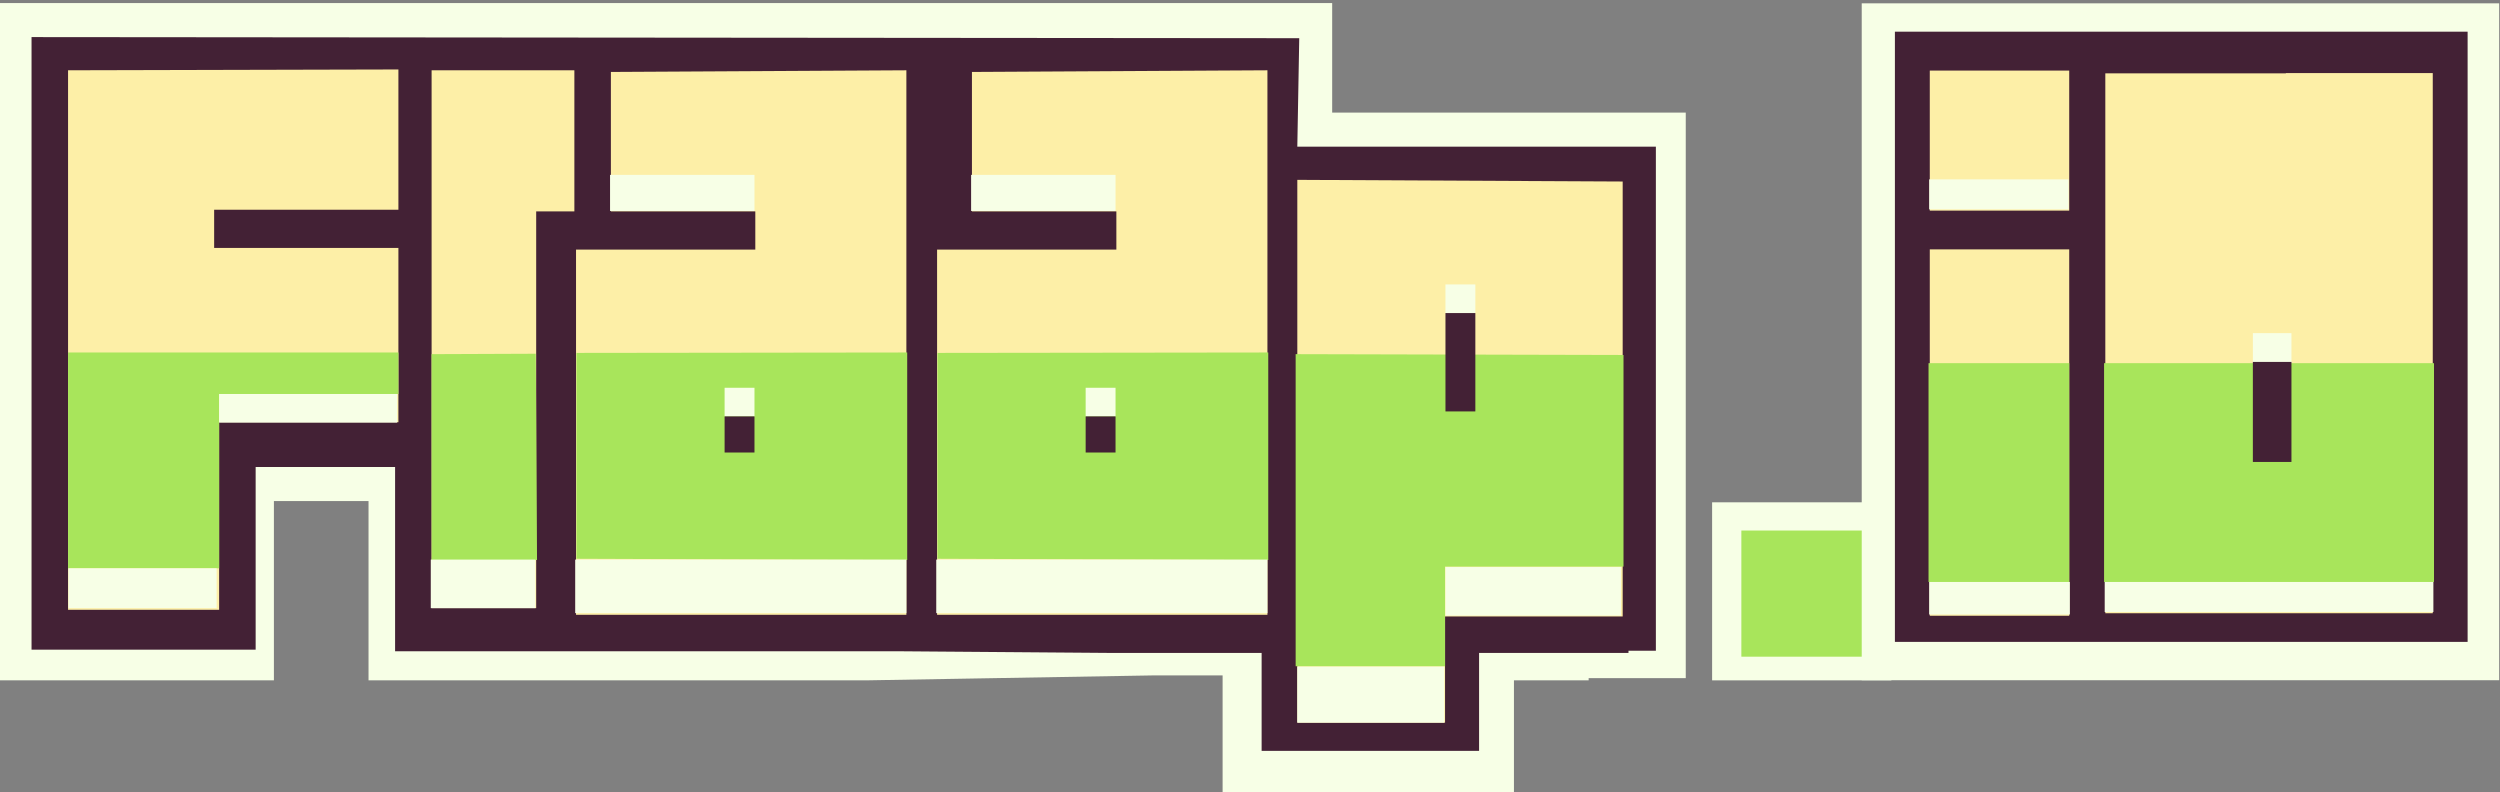 <?xml version="1.0" encoding="utf-8"?>
<!-- Generator: Adobe Illustrator 16.0.2, SVG Export Plug-In . SVG Version: 6.00 Build 0)  -->
<!DOCTYPE svg PUBLIC "-//W3C//DTD SVG 1.1//EN" "http://www.w3.org/Graphics/SVG/1.1/DTD/svg11.dtd">
<svg version="1.1" id="Layer_1" xmlns="http://www.w3.org/2000/svg" xmlns:xlink="http://www.w3.org/1999/xlink" x="0px" y="0px"
	 width="251px" height="79.557px" viewBox="0 0 251 79.557" enable-background="new 0 0 251 79.557" xml:space="preserve">
<rect x="0" y="0" width="251" height="79.557" fill="#808080" stroke="none"/>
<rect x="2.5" y="-227.5" fill="#F7FFE6" width="18.375" height="3.5"/>
<g>
	<rect x="171.896" y="50.432" fill="#F7FFE6" width="17.999" height="17.876"/>
	<polyline fill="#F7FFE6" points="116,67.807 122.75,67.807 122.75,79.557 152,79.557 152,68.307 159.5,68.307 159.5,68.085 
		169.25,68.085 169.25,11.307 133.75,11.307 133.75,0.307 0,0.307 0,68.307 27.5,68.307 27.5,50.307 37,50.307 37,68.307 87,68.307 
			"/>
	<polyline fill="#432135" points="111.833,65.557 126.667,65.557 126.667,75.39 148.5,75.39 148.5,65.557 163.5,65.557 
		163.5,65.335 166.25,65.335 166.25,14.724 130.25,14.724 130.444,3.835 3.167,3.724 3.167,65.224 25.667,65.224 25.667,46.89 
		39.667,46.89 39.667,65.39 90.667,65.39 	"/>
	<polygon fill="#FDEFA7" points="6.833,7.057 6.833,61.224 22,61.224 22,42.39 40,42.39 40,24.89 21.5,24.89 21.5,21.057 40,21.057 
		40,6.974 	"/>
	<polygon fill="#FDEFA7" points="43.333,7.057 43.333,61.057 53.833,61.057 53.833,21.224 57.667,21.224 57.667,7.057 	"/>
	<polygon fill="#A8E55B" points="6.833,35.39 6.833,57.057 22,57.057 22,39.557 40,39.557 40,35.39 	"/>
	<polygon fill="#A8E55B" points="43.333,35.557 43.333,56.224 53.917,56.224 53.792,35.515 	"/>
	<rect x="43.25" y="56.182" fill="#F7FFE6" width="10.5" height="4.875"/>
	<g>
		<polygon fill="#FDEFA7" points="61.333,7.224 61.333,21.224 75.833,21.224 75.833,25.057 57.833,25.057 57.833,61.724 91,61.724 
			91,7.057 		"/>
		<polygon fill="#A8E55B" points="57.875,35.432 57.875,56.099 91.083,56.224 91.083,35.39 		"/>
		<rect x="61.25" y="17.557" fill="#F7FFE6" width="14.5" height="3.625"/>
		<rect x="57.75" y="56.182" fill="#F7FFE6" width="33.25" height="5.375"/>
		<rect x="72.75" y="38.932" fill="#F7FFE6" width="3" height="2.875"/>
		<rect x="72.75" y="41.807" fill="#432135" width="3" height="3.625"/>
	</g>
	<g>
		<polygon fill="#FDEFA7" points="97.583,7.224 97.583,21.224 112.083,21.224 112.083,25.057 94.083,25.057 94.083,61.724 
			127.25,61.724 127.25,7.057 		"/>
		<polygon fill="#A8E55B" points="94.125,35.432 94.125,56.099 127.333,56.224 127.333,35.39 		"/>
		<rect x="97.5" y="17.557" fill="#F7FFE6" width="14.5" height="3.625"/>
		<rect x="94" y="56.182" fill="#F7FFE6" width="33.25" height="5.375"/>
		<rect x="109" y="38.932" fill="#F7FFE6" width="3" height="2.875"/>
		<rect x="109" y="41.807" fill="#432135" width="3" height="3.625"/>
	</g>
	<g>
		<polygon fill="#FDEFA7" points="130.25,18.057 130.25,72.557 145.083,72.557 145.083,61.89 162.917,61.89 162.917,18.224 		"/>
		<polygon fill="#A8E55B" points="130.083,35.557 130.083,66.89 145.083,66.89 145.083,56.89 163,56.89 163,35.64 		"/>
		<rect x="130.25" y="66.932" fill="#F7FFE6" width="14.75" height="5.625"/>
		<rect x="145.125" y="56.932" fill="#F7FFE6" width="17.625" height="4.875"/>
		<rect x="145.125" y="28.557" fill="#F7FFE6" width="3" height="2.875"/>
		<rect x="145.125" y="31.432" fill="#432135" width="3" height="9.875"/>
	</g>
	<rect x="22" y="39.557" fill="#F7FFE6" width="17.875" height="2.875"/>
	<rect x="6.875" y="57.057" fill="#F7FFE6" width="14.875" height="4"/>
	<g>
		<rect x="186.917" y="0.335" fill="#F7FFE6" width="64" height="67.959"/>
		<g>
			<rect x="190.248" y="3.181" fill="#432135" width="57.5" height="61.264"/>
			<g>
				<rect x="193.75" y="7.086" fill="#FDEFA7" width="14" height="14.061"/>
				<rect x="193.75" y="25.038" fill="#FDEFA7" width="14" height="36.784"/>
				<rect x="193.625" y="36.462" fill="#A8E55B" width="14.125" height="21.969"/>
				<rect x="193.688" y="18.008" fill="#F7FFE6" width="14" height="3.013"/>
				<rect x="193.688" y="58.431" fill="#F7FFE6" width="14.125" height="3.265"/>
			</g>
			<g>
				<polygon fill="#FDEFA7" points="211.374,7.532 211.374,61.57 244.249,61.57 244.249,7.337 229.499,7.337 229.499,7.365 
					211.374,7.365 				"/>
				<rect x="211.249" y="36.462" fill="#A8E55B" width="33.125" height="21.969"/>
				<rect x="211.312" y="58.431" fill="#F7FFE6" width="33" height="3.014"/>
				<rect x="226.187" y="33.449" fill="#F7FFE6" width="3.875" height="3.013"/>
				<rect x="226.187" y="36.337" fill="#432135" width="3.875" height="10.043"/>
			</g>
		</g>
	</g>
	<rect x="174.833" y="53.265" fill="#A8E55B" width="12.084" height="12.667"/>
</g>
</svg>
